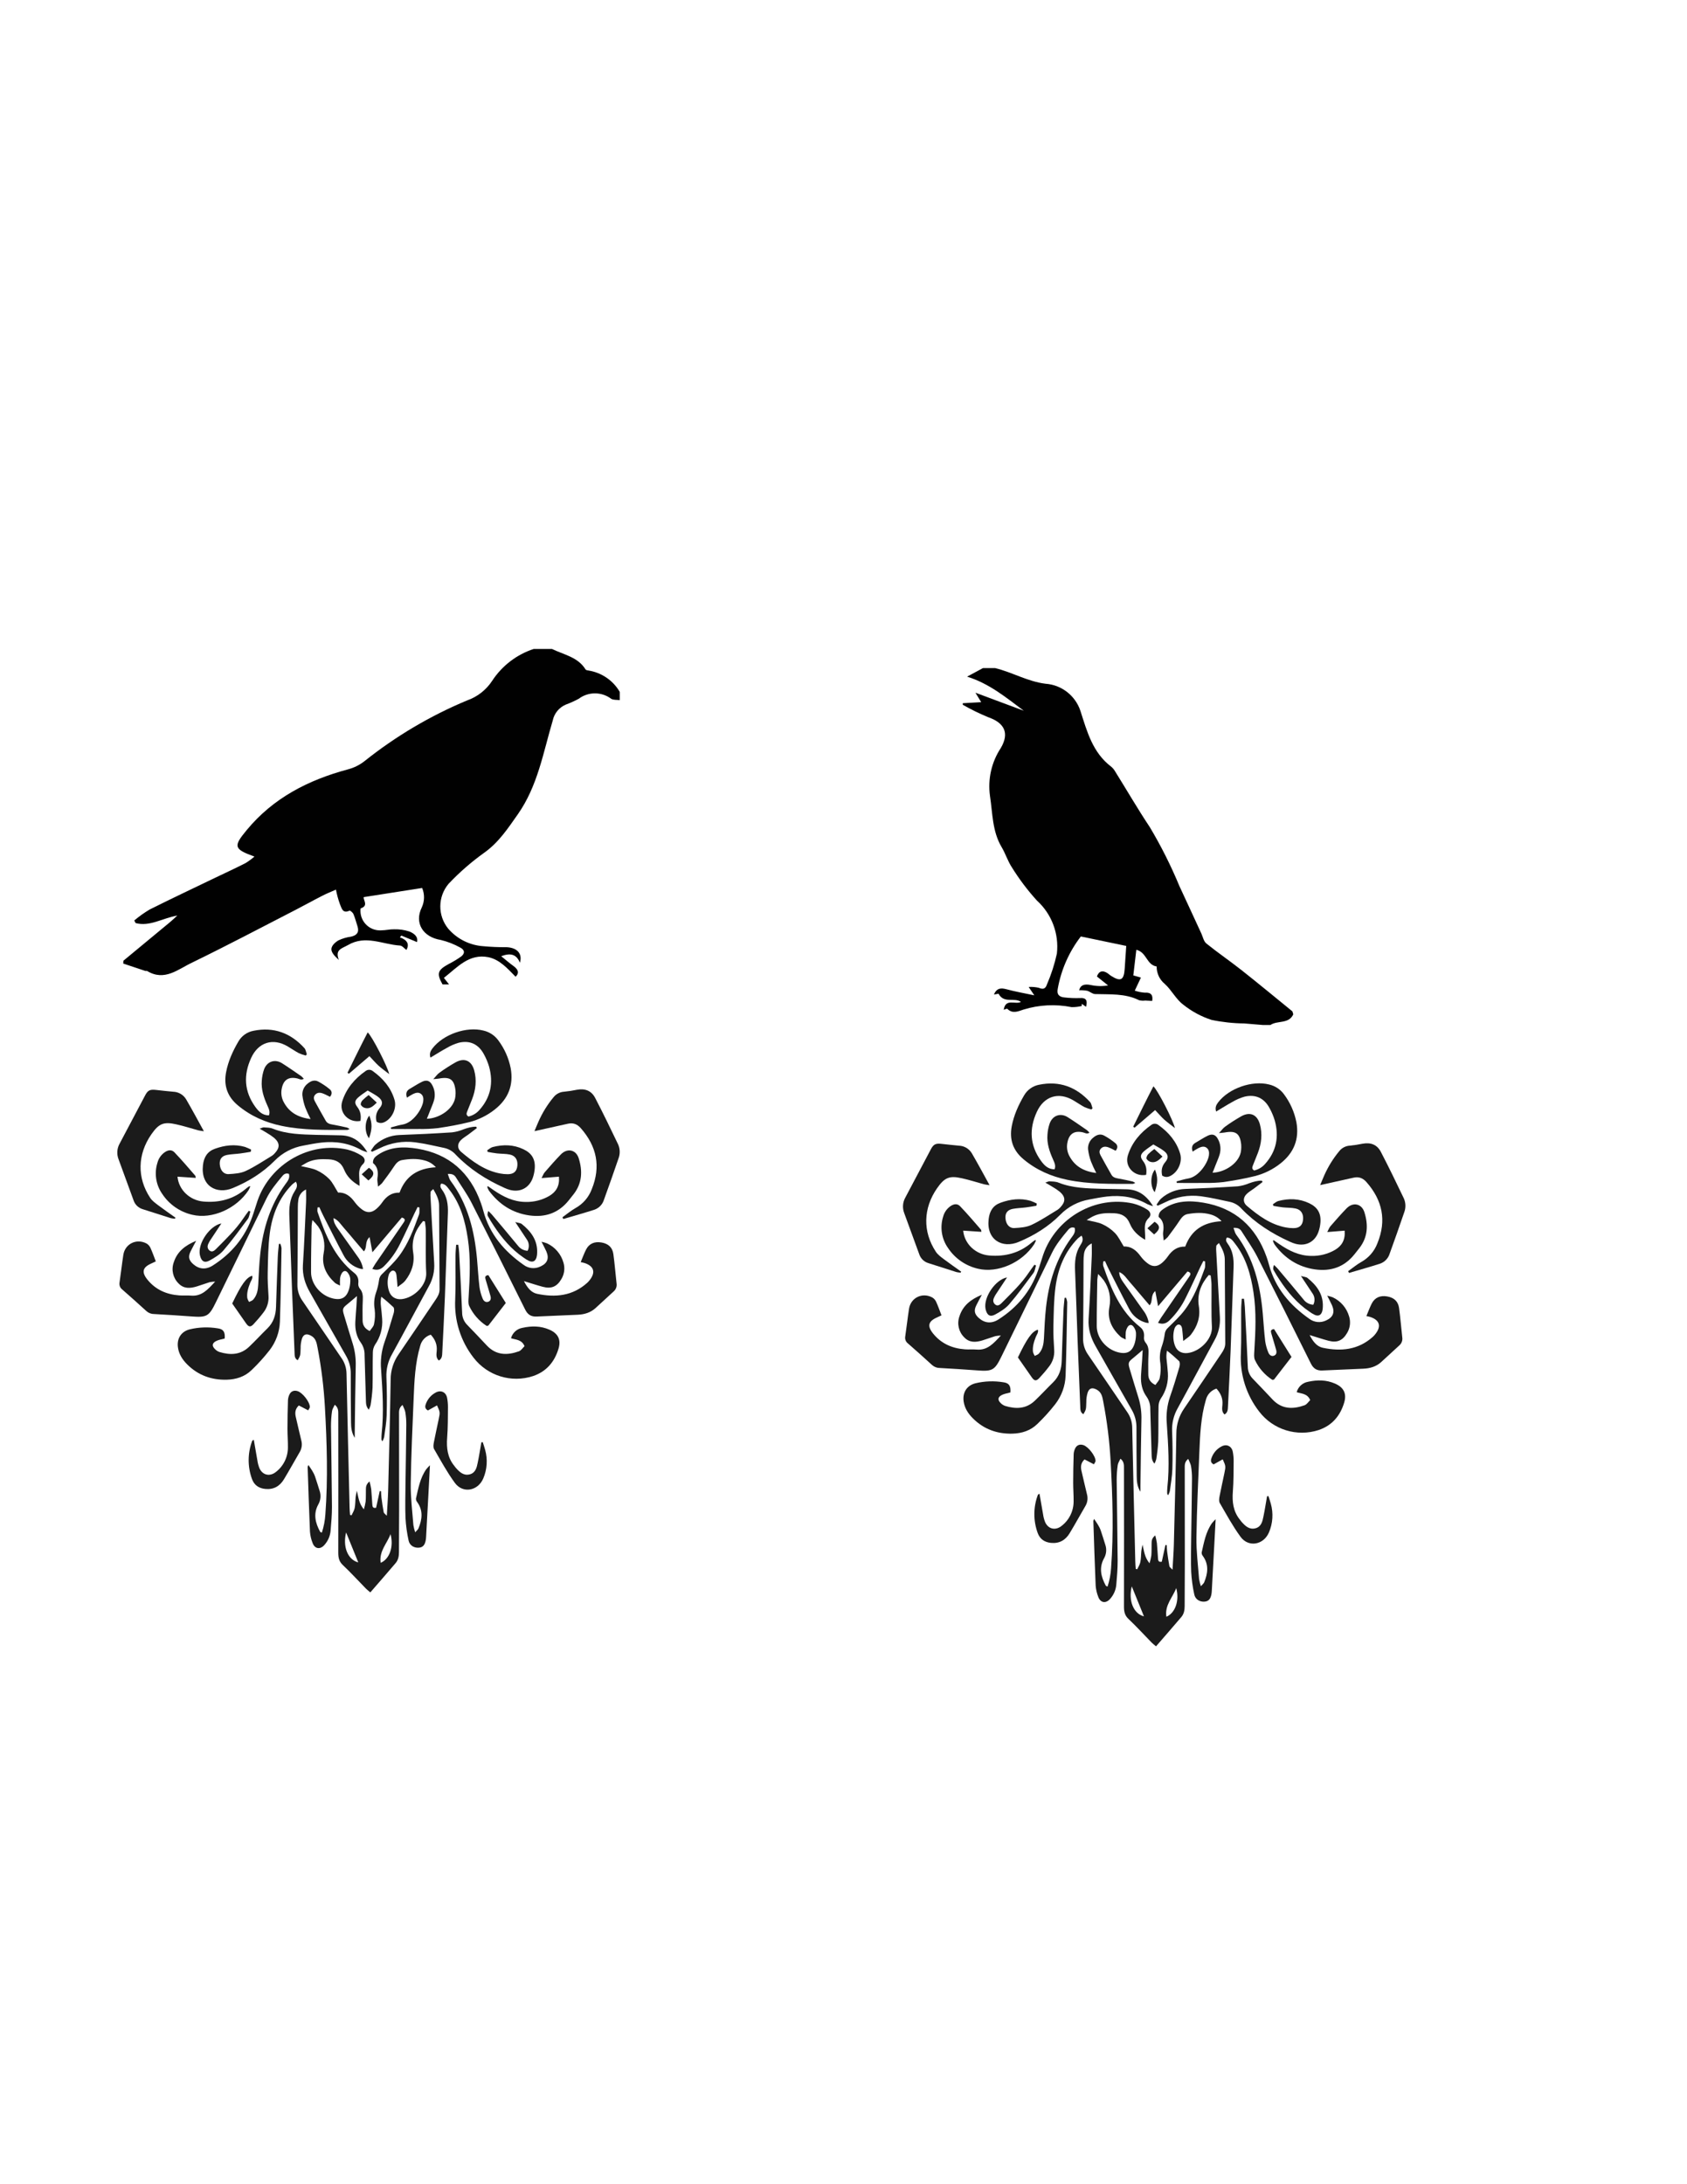 <?xml version="1.0" encoding="utf-8"?>
<!-- Generator: Adobe Illustrator 25.2.3, SVG Export Plug-In . SVG Version: 6.00 Build 0)  -->
<svg version="1.1" id="Layer_1" xmlns="http://www.w3.org/2000/svg" xmlns:xlink="http://www.w3.org/1999/xlink" x="0px" y="0px"
	 width="612px" height="792px" viewBox="0 0 612 792" style="enable-background:new 0 0 612 792;" xml:space="preserve">
<style type="text/css">
	.st0{fill:#010101;}
	.st1{fill:#1B1B1B;}
</style>
<g id="YhqljX.tif">
	<path class="st0" d="M44.77,348.36l17.09-14.14c0.68-0.57,1.3-1.18,2.47-2.24c-5.49,0.97-9.99,4.1-15.13,2.73l-0.49-0.94
		c1.75-1.48,3.62-2.81,5.59-3.98c7.94-3.98,15.98-7.75,23.99-11.62c3.61-1.72,7.23-3.39,10.79-5.21c1.13-0.7,2.21-1.49,3.23-2.36
		c-7.54-2.73-7.73-3.68-2.83-9.59c9.64-11.67,22.32-18.15,36.65-22.01c2.19-0.56,4.24-1.56,6.03-2.95
		c11.35-9.06,23.9-16.5,37.31-22.08c3.71-1.3,6.89-3.79,9.05-7.07c3.57-5.47,8.9-9.56,15.11-11.59h6.6
		c4.29,2.1,9.43,2.92,12.18,7.42c0.16,0.26,0.68,0.35,1.06,0.4c4.76,0.75,8.93,3.59,11.36,7.75v2.99c-1.04-0.14-2.36,0-3.11-0.49
		c-3.49-2.62-8.29-2.62-11.78,0c-1.52,0.82-3.09,1.53-4.71,2.12c-2.41,1.04-4.17,3.18-4.71,5.75c-3.46,11.62-5.44,23.73-12.68,34.03
		c-3.58,5.09-6.88,10.13-12.09,13.86c-4.7,3.35-9.06,7.15-13.03,11.34c-3.94,4.69-3.99,11.52-0.12,16.26
		c3.23,3.75,7.83,6.04,12.77,6.36c2.77,0.26,5.56,0.38,8.34,0.35c3.91,0.16,5.89,2.36,4.9,5.63c-1.32-3.18-3.49-3.58-6.79-2.36
		c1.7,1.37,2.99,2.52,4.41,3.53c2.12,1.48,1.98,2.88,0.8,3.91c-2.99-3.06-5.77-6.2-9.83-7.07c-7.07-1.41-11.26,3.65-16.17,7.49
		l1.86,2.36h-2.36c-2.22-3.98-1.84-5.18,2.36-7.45c1.51-0.77,2.96-1.64,4.34-2.62c1.44-1.08,1.48-2.36-0.26-3.28
		c-2.22-1.23-4.6-2.16-7.07-2.76c-6.39-1.01-9.69-6.1-6.9-11.78c1.04-2.23,1.09-4.8,0.14-7.07l-21.21,3.32
		c-0.16,1.06,1.79,3.13-1.01,4.05c-0.16,0-0.19,0.73-0.16,1.11c0.1,3.9,3.34,6.99,7.24,6.89c0.09,0,0.18-0.01,0.28-0.01
		c1.6,0,3.18-0.42,4.71-0.38c1.87-0.05,3.74,0.22,5.51,0.8c1.51,0.61,3.28,1.74,2.78,3.84l-5.68-2.36l-0.54,0.64
		c2.78,0.97,3.51,2.59,2.36,4.57c-0.78-0.57-1.51-1.56-2.36-1.6c-6.27-0.38-12.42-3.94-18.85-0.16c-2.36,1.32-4.71,1.63-3.3,5.37
		c-1.37-1.25-2.71-2.57-2.69-3.89s1.41-2.52,2.57-3.2c1.45-0.68,2.99-1.13,4.57-1.34c2.03-0.47,2.99-1.51,2.36-3.65
		c-0.49-1.51-0.9-3.09-1.51-4.55c-0.24-0.54-1.18-1.34-1.41-1.23c-2.62,1.23-2.88-1.08-3.49-2.36c-0.62-1.71-1.1-3.47-1.44-5.26
		c-1.79,0.8-3.53,1.46-5.21,2.36c-3.11,1.58-6.17,3.3-9.29,4.9c-12.51,6.43-24.96,13.01-37.71,19.21c-5.04,2.36-9.97,6.9-16.31,3.02
		c-0.16,0-0.4,0-0.59,0l-8.06-2.69L44.77,348.36z"/>
</g>
<g id="xe0DVo.tif">
	<path class="st0" d="M468.85,366.73c-6.16-5.01-12.26-10.06-18.49-14.98c-4.18-3.29-8.59-6.3-12.73-9.64
		c-0.93-0.76-1.22-2.23-1.78-3.54c-2.67-5.74-5.3-11.53-7.99-17.27c-3.06-7.37-6.64-14.51-10.73-21.36
		c-4.45-6.68-8.41-13.53-12.64-20.3c-0.37-0.64-0.85-1.2-1.42-1.67c-6.68-5.07-8.72-12.71-11.13-20.23
		c-1.85-5.52-6.83-9.4-12.64-9.81c-6.5-0.8-12.06-4.16-18.27-5.67h-4.45l-5.74,3.09c8.1,2.54,14.09,7.54,20.56,12.37l-17.54-6.54
		l2.09,3.43l-6.68,0.38v0.56c2.92,1.67,5.95,3.16,9.06,4.45c6.08,2.07,7.94,5.81,4.72,11.26c-3.36,5.1-4.75,11.24-3.92,17.29
		c0.98,6.34,0.8,12.86,4.25,18.65c1.4,2.36,2.23,5.1,3.72,7.34c2.65,4.26,5.68,8.28,9.06,12c5.37,4.87,8.06,12.03,7.25,19.23
		c-0.84,3.85-2.06,7.62-3.63,11.24c-0.53,1.6-1.42,1.82-2.96,1.16c-1.2-0.27-2.43-0.37-3.65-0.29l2.05,3.03
		c-3.83-0.8-7.05-1.38-10.21-2.23c-1.91-0.49-3.4-0.45-4.45,1.94l1.69-0.29c1.94,3.67,5.72,1.25,8.12,2.96
		c-2.05,1.09-5.56-1.45-6.25,2.85c0.56-0.16,1.16-0.47,1.31-0.33c1.89,1.87,3.87,0.93,5.85,0.27c5.65-1.74,11.65-2.05,17.45-0.89
		c1.25,0.03,2.5-0.12,3.72-0.42V364l1.54,1.07c0.62-2.36,0-3.34-2.23-3.16c-1.84,0.06-3.69-0.01-5.52-0.22
		c-2-0.16-2.98-1.11-2.49-3.29c1.24-6.85,4.1-13.31,8.35-18.83l16.47,3.43l-0.56,8.28c-0.29,4.21-1.47,4.78-5.05,2.51
		c-0.38-0.24-0.71-0.6-1.09-0.85c-1.89-1.27-3.23-0.82-3.94,1.13l4.05,3.25c-2.1,0.36-4.26,0.3-6.34-0.16
		c-2.23-0.45-3.69,0-4.16,1.91c0.97-0.04,1.94,0.02,2.89,0.18c1,0.27,1.91,1.16,2.87,1.2c5.41,0.18,10.88-0.31,15.98,2.23
		c0.73,0.19,1.48,0.23,2.23,0.13l2.54,0.13c0.31-1.94-0.22-3.16-2.74-3c-1.22-0.09-2.43-0.33-3.58-0.73l2.23-4.74l-2.76-0.78
		l1.09-9.28c3.78,0.85,3.69,5.5,7.37,6.03c-0.02,2.45,1.06,4.79,2.96,6.34c2.47,2.23,4.01,5.5,6.68,7.5
		c3.06,2.45,6.53,4.33,10.26,5.54c3.92,0.82,7.92,1.25,11.93,1.29l6.68,0.56h2.76c2.56-1.74,6.68-0.27,8.3-3.87L468.85,366.73z"/>
</g>
<g id="Calque_2_00000132059983599406138900000011123412982096461233_">
	<g id="Calque_1-2_00000096763981315809710820000009977534947429774491_">
		<path class="st1" d="M130.41,430c-2.72-1.55-4.56-3.41-5.56-5.85c-1.08-2.66-2.93-3.64-5.65-3.78c-2.56-0.12-5.05-0.09-7.42,0.98
			c-0.77,0.35-1.48,0.83-2.61,1.47c2.23,0.56,4.12,0.77,5.73,1.53c1.71,0.78,3.26,1.87,4.57,3.21c1.27,1.33,2.07,3.12,3.18,4.87
			c2.64-0.13,4.53,1.35,6.09,3.53c0.71,0.95,1.54,1.8,2.48,2.52c1.81,1.43,3.6,1.38,5.35-0.16c0.77-0.68,1.46-1.44,2.05-2.28
			c1.52-2.2,3.44-3.67,6.32-3.58c2.18-5.95,6.57-8.86,13.18-9.2c-1.07-1.21-2.49-2.07-4.06-2.47c-2.71-0.76-5.47-0.61-8.21-0.14
			c-1.43,0.24-2.24,1.29-3.01,2.46c-1.34,2.04-2.81,3.98-4.27,5.94c-0.44,0.44-0.92,0.85-1.43,1.21c-0.11-1.3-0.35-2.21-0.22-3.05
			c0.34-2.16,0.15-4.1-1.61-5.49c-0.08-1.48,0.69-2.22,1.75-2.94c4.45-3.02,9.43-3.08,14.37-2.26c11.54,1.91,19.12,8.71,23.01,19.66
			c0.34,0.96,0.65,1.94,0.91,2.93c2.27,8.42,7.57,14.58,14.54,19.49c1.8,1.39,4.23,1.62,6.26,0.59c2.45-1.14,3.13-2.94,2.05-5.42
			c-0.48-1.08-1.05-2.11-1.75-3.5c0.67,0.14,1.34,0.33,1.98,0.57c2.92,1.35,5.1,3.9,5.98,7c0.6,1.99,0.33,4.15-0.74,5.93
			c-1.61,2.77-3.63,3.66-6.77,2.83c-2.12-0.56-4.21-1.27-6.83-2.06c1.23,2.39,2.61,4.15,4.78,4.61c6.59,1.39,12.86,0.78,18.16-3.98
			c0.35-0.32,0.67-0.68,0.96-1.06c2.16-2.78,1.49-5-1.88-6.12c-0.36-0.12-0.75-0.18-1.43-0.34c0.68-1.6,1.22-3.14,1.96-4.58
			c1.11-2.14,3.07-2.97,5.57-2.54s4,1.78,4.33,4.26c0.48,3.52,0.75,7.05,1.15,10.58c0.18,1.11-0.24,2.23-1.1,2.95
			c-2.23,2-4.38,4.09-6.61,6.07c-1.78,1.59-3.99,2.23-6.32,2.34c-4.96,0.25-9.93,0.4-14.89,0.65c-2.06,0.11-3.32-0.65-4.26-2.57
			c-6.4-12.92-12.87-25.81-19.42-38.66c-1.64-3.21-3.79-6.17-5.7-9.25c-0.6-0.96-1.46-1.32-2.93-1.22c0.38,0.96,0.53,1.84,1,2.47
			c6.33,8.46,8.7,18.25,9.62,28.52c0.3,3.38,0.48,6.77,0.89,10.13c0.21,1.4,0.59,2.77,1.14,4.07c0.32,0.84,1.09,1.52,2.05,1.15
			c0.96-0.37,1.03-1.27,0.75-2.2c-0.59-1.96-1.12-3.94-1.73-5.89c-0.25-0.82-0.24-1.43,1-1.56l6.33,10.1l-6.36,8.22
			c-0.36,0.03-0.56,0.12-0.66,0.05c-2.71-1.76-4.87-4.24-6.25-7.17c-0.43-0.92-0.28-2.16-0.22-3.25c0.43-7.09,0.78-14.18-0.3-21.25
			c-0.96-6.37-2.65-12.5-6.69-17.68c-0.76-0.96-1.43-2.11-2.94-2.21c-0.61,0.79-0.23,1.53,0.22,2.14c1.91,2.55,2.29,5.49,2.19,8.53
			c-0.34,10.09-0.7,20.17-1.08,30.26c-0.27,6.78-0.62,13.55-0.96,20.32c-0.05,1.08-0.05,2.22-1.25,2.91
			c-1.14-1.05-0.85-2.36-0.76-3.55c0.19-2.28-0.61-4.15-2.17-5.83c-1.89,0.59-3.34,2.12-3.82,4.04c-1.86,6.28-2.13,12.74-2.39,19.2
			c-0.41,10.24-0.91,20.49-1.05,30.73c-0.07,5.03,0.58,10.06,0.96,15.09c0.15,0.88,0.37,1.75,0.65,2.6
			c0.55-0.63,0.99-0.96,1.18-1.38c1.36-3.27,1.79-6.51-0.48-9.62c-0.29-0.35-0.44-0.8-0.41-1.25c0.85-3.68,1.49-7.44,3.74-10.63
			c0.42-0.5,0.86-0.98,1.33-1.43c-0.19,3.6-0.35,6.8-0.53,9.99c-0.27,5.04-0.54,10.08-0.82,15.12c-0.03,0.55-0.04,1.1-0.11,1.65
			c-0.28,2.1-1.05,3.02-2.59,3.13c-1.73,0.13-3.35-0.82-3.71-2.64c-0.59-2.69-0.96-5.42-1.11-8.17c-0.17-4.17-0.03-8.36,0-12.53
			c0.09-7.1,0.23-14.19,0.29-21.29c0.01-1.5-0.11-2.99-0.35-4.47c-0.14-0.87-0.63-1.69-1.01-2.66c-1.43,1.1-1.27,2.39-1.27,3.64
			c0,11.51,0.01,23.03,0.03,34.54c0,5.05-0.07,10.09-0.06,15.14c0,1.48-0.24,2.87-1.19,4c-3,3.54-6.06,7.02-9.2,10.65
			c-0.66-0.56-1.15-0.92-1.57-1.35c-2.81-2.87-5.53-5.85-8.44-8.6c-1.37-1.3-1.62-2.72-1.62-4.45c0.03-16.72,0.03-33.44,0-50.18
			c0-1.19,0.06-2.39-1.27-3.46c-0.38,0.84-0.89,1.55-0.99,2.31c-0.26,1.79-0.38,3.6-0.38,5.41c0.09,9.78,0.29,19.55,0.35,29.33
			c0,2.83-0.23,5.67-0.48,8.5c-0.14,1.99-0.96,3.87-2.3,5.34c-1.53,1.69-3.44,1.4-4.24-0.75c-0.53-1.32-0.85-2.71-0.96-4.13
			c-0.34-7.8-0.57-15.6-0.84-23.42c0.06-0.26,0.16-0.5,0.28-0.74c0.96,1.43,1.88,2.68,2.39,4.14c0.6,1.71,1.1,3.46,1.66,5.18
			c0.58,1.66,0.4,3.49-0.48,5.01c-1.87,3.41-1.06,6.69,0.68,9.88c0.06,0.11,0.26,0.14,0.62,0.32c0.71-2.16,1.14-4.4,1.28-6.66
			c0.96-12.9,0.56-25.84-0.16-38.77c-0.4-7.24-1.29-14.45-2.66-21.57c-0.33-1.72-0.57-3.43-2.35-4.4c-1.52-0.83-2.64-0.69-3.27,0.9
			c-0.39,1.19-0.57,2.43-0.54,3.68c-0.09,2.53-0.03,2.54-1.04,4.3c-1.19-0.62-1.12-1.75-1.16-2.81c-0.32-7.96-0.65-15.91-0.96-23.89
			c-0.32-8.43-0.56-16.86-0.92-25.29c-0.14-3.29,0.08-6.42,1.94-9.31c0.56-0.88,1.27-2.01,0.42-3.44c-0.46,0.3-0.9,0.63-1.32,0.99
			c-4.86,4.93-7.27,11.06-8.15,17.75c-0.61,4.67-0.63,9.42-0.75,14.15c-0.07,2.83,0.11,5.68,0.29,8.51
			c0.16,2.23-0.53,4.43-1.94,6.16c-1.1,1.44-2.28,2.82-3.52,4.14c-1.09,1.12-1.74,1-2.66-0.3c-1.68-2.39-3.35-4.78-5.04-7.23
			c3.25-6.82,5.16-9.51,7.25-10.06c0.26,1.03-0.43,1.79-0.75,2.6c-0.69,1.78-1.28,3.58-1.03,5.51c0.14,0.49,0.36,0.96,0.64,1.39
			c0.5-0.27,1.13-0.43,1.49-0.83c1.38-1.55,1.73-3.46,1.84-5.49c0.19-3.78,0.33-7.56,0.76-11.32c1.03-9.08,3.64-17.57,9.08-25.05
			c0.77-1.07,1.73-2.11,1.31-3.74c-0.96-0.38-1.75-0.04-2.39,0.76c-2.17,2.6-4.34,5.19-5.84,8.29
			c-6.05,12.49-12.18,24.94-18.25,37.42c-2.52,5.19-3.32,5.64-8.96,5.21c-4.48-0.34-8.97-0.62-13.46-0.87
			c-1.03,0.01-2.02-0.36-2.79-1.04c-2.91-2.66-5.85-5.29-8.82-7.88c-0.76-0.58-1.13-1.55-0.96-2.49c0.5-3.37,0.86-6.71,1.38-10.06
			c0.62-4.01,4.81-6.04,8.43-4.1c0.6,0.36,1.08,0.89,1.38,1.52c0.72,1.57,1.29,3.2,1.97,4.96c-0.55,0.26-1.1,0.53-1.65,0.77
			c-3.17,1.4-3.59,3.13-1.38,5.86c2.97,3.66,6.92,5.36,11.52,5.7c1.43,0.11,2.87-0.04,4.25,0.08c3.91,0.34,6.11-2.18,8.8-5.09
			c-0.67,0.02-1.34,0.1-2,0.22c-1.58,0.48-3.13,1.08-4.72,1.56c-2.39,0.72-4.69,0.88-6.59-1.13c-2.02-2-2.68-4.98-1.71-7.65
			c1.26-3.89,4.13-6.13,8.12-7.78c-0.79,1.49-1.43,2.63-2.01,3.82c-0.96,1.91-0.67,3.21,0.92,4.62c2.16,1.91,4.64,2.11,7.17,0.48
			c6.73-4.3,11.6-10.13,14.29-17.68c0.69-1.91,1.24-3.9,1.91-5.83c4.68-13.38,18.97-21.53,32.59-18.49c1.75,0.44,3.42,1.15,4.96,2.1
			c1.43,0.83,1.75,2.15,0.68,3.17c-1.71,1.63-1.39,3.51-1.32,5.44C130.43,428.19,130.41,428.89,130.41,430z M157.17,431.17
			c-0.42,0.43-0.9,0.7-0.96,1.03c-0.08,0.78-0.08,1.57,0,2.36c0.43,7.79,0.83,15.59,1.3,23.38c0.19,2.93-0.47,5.85-1.91,8.4
			c-4.49,8.24-8.87,16.52-13.4,24.74c-1.45,2.54-2.15,5.43-2.02,8.35c0.19,4.56,0.22,9.15,0.09,13.72
			c-0.08,2.66-0.56,5.31-0.91,7.96c-0.15,0.53-0.36,1.05-0.63,1.53c-0.21-0.37-0.34-0.51-0.34-0.64c-0.02-0.71,0-1.42,0.06-2.13
			c0.84-7.72,0.33-15.44-0.19-23.15c-0.3-3.3,0.09-6.62,1.14-9.76c1.26-3.56,2.35-7.17,3.42-10.81c0.2-0.67,0.27-1.77-0.11-2.17
			c-1.4-1.33-2.86-2.6-4.39-3.78c-0.24,1.16-0.28,2.35-0.11,3.53c0.14,1.49,0.35,2.98,0.43,4.47c0.25,3.33-0.66,6.65-2.58,9.39
			c-0.53,0.86-0.81,1.86-0.8,2.87c-0.1,4.26,0,8.52-0.11,12.77c-0.13,2.12-0.37,4.24-0.72,6.33c-0.15,0.55-0.37,1.09-0.64,1.6
			c-1.06-1.16-1.01-2.34-1.05-3.49c-0.16-5.44-0.33-10.88-0.48-16.31c0.05-1.58-0.41-3.14-1.31-4.44c-1.65-2.25-2.18-4.87-2.05-7.62
			c0.09-1.91,0.27-3.78,0.4-5.66c0.07-1.06,0.11-2.13,0.2-3.68c-1.4,1.18-2.39,2.05-3.4,2.87c-1.81,1.43-1.97,1.8-1.3,4.01
			c1.05,3.47,2.08,6.95,3.17,10.4c0.81,2.63,1.17,5.38,1.08,8.13c-0.17,7.88-0.24,15.77-0.35,23.65c0,0.78,0,1.55,0,2.33
			c-1.19-1.81-1.34-3.77-1.36-5.73c-0.06-5.83-0.11-11.67-0.09-17.5c0.03-2.29-0.57-4.54-1.73-6.52
			c-4.41-7.65-8.7-15.36-13.09-23.01c-1.77-3.09-2.76-6.28-2.54-9.9c0.48-7.55,0.78-15.12,1.14-22.68c0.07-1.43,0-2.92,0-4.69
			c-1.5,0.66-2.55,2.05-2.79,3.67c-0.14,0.93-0.2,1.88-0.19,2.82c-0.05,9.3-0.05,18.61-0.16,27.91c-0.05,2.13,0.59,4.22,1.83,5.95
			c4.75,6.88,9.39,13.82,14.12,20.71c1.2,1.67,1.85,3.68,1.87,5.73c0.32,16.16,0.73,32.32,1.11,48.48c0,0.92,0.11,1.84,0.18,2.75
			l0.53,0.12c0.4-0.88,0.96-1.72,1.14-2.64c0.26-1.3,0.21-2.66,0.35-3.99c0.08-0.76,0.28-1.52,0.43-2.28
			c0.6,2.28,0.68,4.53,2.55,6.75c0.29-0.94,0.5-1.9,0.65-2.87c0.11-1.43,0.06-2.83,0.09-4.25c0-1,0.06-2.01,1.33-3
			c0.25,0.93,0.45,1.88,0.6,2.83c0.18,1.88,0.25,3.78,0.41,5.66c0.05,0.64,0.2,1.3,1.36,1.05l1.32-6.05l0.48,0.05
			c0.04,0.76,0.04,1.53,0.14,2.28c0.23,1.79,0.48,3.58,0.82,5.36c0.06,0.33,0.51,0.59,1.13,1.26c0.18-3.35,0.4-6.13,0.48-8.95
			c0.34-13.48,0.69-26.96,0.91-40.43c-0.01-3.24,0.98-6.41,2.83-9.08c4.56-6.62,9.02-13.31,13.53-19.96
			c0.76-1.12,1.39-2.23,1.38-3.67c-0.08-10.17-0.1-20.34-0.17-30.51C159.26,434.95,158.32,433.14,157.17,431.17z M115.86,437.75
			l-0.66,0.08c0,0.55-0.15,1.15,0,1.64c2.87,8.32,6.12,16.43,13.35,22.14c1.22,0.96,1.62,2.22,1.43,3.78
			c-0.06,0.67,0.14,1.33,0.55,1.86c1.09,1.26,1.15,2.66,1.08,4.2c-0.12,2.43-0.1,4.87-0.07,7.32c0,1.69,0.75,3.01,2.59,3.87
			c0.54-0.84,1.4-1.61,1.55-2.49c0.38-1.76,0.46-3.58,0.24-5.37c-0.35-2.02-0.19-4.09,0.48-6.02c0.53-1.48,0.9-3.01,1.1-4.56
			c0.09-0.92,0.54-1.77,1.25-2.36c2.06-2.04,4.23-4.04,5.97-6.34c3.41-4.51,5.35-9.8,7.27-15.05c0.29-0.78,0.12-1.73,0.17-2.6
			l-0.65-0.18c-0.36,0.72-0.74,1.43-1.08,2.16c-1.75,3.7-3.42,7.45-5.26,11.11c-1.48,3.06-3.47,5.84-5.89,8.23
			c-1.17,1.14-2.46,1.62-4.21,0.93c0.38-0.64,0.7-1.25,1.08-1.82c1.68-2.48,3.39-4.94,5.08-7.41s3.46-5.08,5.22-7.6
			c0.57-0.82,0.6-1.43-0.68-1.79l-10.67,12.6l-1.02-5.5c-1.87,1.62-0.76,3.74-2.07,5.17c-1.21-1.43-2.39-2.78-3.54-4.15
			c-1.22-1.43-2.42-2.91-3.67-4.3c-1.15-1.29-2.04-2.87-3.8-3.61c0,1.49,0.71,2.65,1.5,3.77c2.41,3.41,4.84,6.81,7.26,10.21
			c1.01,1.31,1.68,2.85,1.95,4.48c-0.3,0-0.6-0.02-0.89-0.07c-2.73-0.7-5.01-2.56-6.26-5.08c-2.52-4.72-4.9-9.51-7.33-14.29
			C116.72,439.74,116.31,438.74,115.86,437.75z M154.16,442.92l-0.67-0.17c-2.79,3.22-4.32,6.91-3.61,11.33
			c0.64,3.93-0.55,7.32-2.91,10.35c-0.63,0.81-1.61,1.35-2.75,2.27c-0.16-1.83-0.22-3.14-0.4-4.43c-0.11-0.8-0.54-1.68-1.46-1.52
			c-0.52,0.1-1.13,0.84-1.3,1.4c-0.61,1.97-0.59,4.09,0.08,6.05c0.69,2.06,2.39,3.11,4.62,2.87c4.56-0.52,9.1-5.12,8.86-9.53
			c-0.28-5.1-0.09-10.24-0.15-15.35C154.46,445.09,154.27,443.99,154.16,442.92L154.16,442.92z M123.35,466.15
			c-0.85-0.44-1.46-0.63-1.88-1.02c-3.12-2.9-4.89-6.34-4.05-10.73c0.68-3.36-0.05-6.86-2.01-9.68c-0.64-0.82-1.34-1.6-2.08-2.33
			c-0.15,1.09-0.28,1.61-0.29,2.13c-0.09,5.59-0.22,11.19-0.2,16.78c0,4.3,3.4,8.34,7.65,9.46c3.35,0.88,5.29-0.17,6.21-3.56
			c0.3-1.14,0.43-2.31,0.37-3.49c-0.08-0.78-0.38-1.52-0.85-2.14c-0.65-0.92-1.49-0.92-2.13-0.03c-0.38,0.58-0.62,1.23-0.72,1.91
			C123.3,464.35,123.29,465.25,123.35,466.15L123.35,466.15z M138.1,566.68c3.23-1.34,4.81-5.89,3.57-10.4
			C140.44,559.67,137.45,562.45,138.1,566.68L138.1,566.68z M129.98,566.55l-4.42-10.88c-1.29,5.15,0.58,9.88,4.41,10.87
			L129.98,566.55z"/>
		<path class="st1" d="M119.7,397.71c-0.86-0.42-1.68-0.89-2.55-1.21c-1-0.38-2.04-0.43-2.84,0.48c-0.68,0.76-0.48,1.65-0.05,2.43
			c1.28,2.35,2.59,4.67,3.92,7c0.56,0.99,1.55,1.21,2.6,1.39c1.71,0.29,3.4,0.67,5.09,1.05c0.34,0.14,0.66,0.31,0.96,0.51
			c-0.48,0.21-0.66,0.36-0.85,0.36c-7.96,0-15.93,0.16-23.79-1.47c-5.89-1.22-11.24-3.56-15.89-7.44c-3.82-3.18-5.2-7.17-4.28-12.02
			c0.76-4,2.42-7.65,4.46-11.13c1.16-2.03,3.16-3.46,5.46-3.89c7.37-1.51,13.51,0.8,18.51,6.3c0.48,0.55,0.59,1.48,0.86,2.24
			l-0.4,0.43c-0.85-0.21-1.69-0.5-2.49-0.85c-1.39-0.75-2.69-1.65-4.04-2.45c-5.38-3.19-10.68-1.51-13.28,4.2
			c-2.82,6.17-2.52,12.09,1.49,17.68c1.21,1.68,2.63,3.14,4.98,3.11c0.51-1.39-0.11-2.5-0.61-3.65c-1.26-2.83-2.25-5.73-1.99-8.9
			c0.08-1.41,0.36-2.8,0.83-4.14c1.09-2.87,3.9-3.82,6.47-2.23c2.39,1.5,4.72,3.15,7.06,4.75c0.32,0.28,0.61,0.58,0.88,0.91
			c-0.96,0.61-1.65,0.03-2.33-0.12c-3.15-0.73-5.04,0.48-5.66,3.64c-0.35,1.64-0.12,3.34,0.65,4.83c1.96,3.76,5.16,5.67,9.81,6.25
			c-0.71-1.35-1.35-2.73-1.91-4.14c-0.54-1.46-0.9-2.99-1.08-4.54c-0.09-1.62,0.63-3.17,1.91-4.16c1.17-0.99,2.51-1.49,3.92-0.73
			c1.44,0.78,2.8,1.7,4.07,2.74C120.45,395.64,120.61,396.66,119.7,397.71z"/>
		<path class="st1" d="M154.85,405.67c4.58-0.11,10.04-3.67,10.37-8.28c0.07-0.63,0.07-1.26,0.03-1.88
			c-0.43-4.06-1.95-5.17-5.97-4.42c-0.53,0.1-1.06,0.11-2.1,0.21c0.96-1,1.47-1.8,2.21-2.31c1.91-1.39,3.9-2.66,5.95-3.82
			c3.19-1.73,5.73-0.54,6.69,2.96c0.96,3.5,0.56,7.03-0.76,10.43c-0.57,1.47-1.18,2.92-1.75,4.39c-0.26,0.67-0.54,1.36,0.43,1.91
			c1.56-0.35,2.96-1.2,4-2.41c4.07-4.56,5.08-9.83,3.49-15.64c-0.47-1.59-1.11-3.12-1.91-4.56c-1.94-3.63-5.09-5.1-9.08-4.15
			c-1.51,0.43-2.95,1.05-4.3,1.85c-1.99,1.08-3.9,2.3-6,3.55c-0.48-1.51,0.07-2.45,0.74-3.35c3.9-5.09,12.33-8.04,18.49-6.46
			c2.17,0.5,4.09,1.76,5.4,3.56c2.23,2.98,3.76,6.42,4.48,10.06c1.13,6.16-0.89,11.17-5.79,15.02c-2.73,2.16-5.89,3.72-9.27,4.57
			c-3.73,0.93-7.55,1.6-11.35,2.16c-2.27,0.26-4.56,0.36-6.84,0.32c-3.38,0.05-6.76,0-10.14,0l-0.07-0.56
			c1.41-0.36,2.8-0.82,4.23-1.05c3.87-0.64,7.11-5.65,7.5-8.37c0.15-1.05,0.05-2.12-0.87-2.79s-1.97-0.33-2.91,0.13
			c-0.7,0.35-1.34,0.8-2.13,1.28c-0.45-1.43-0.27-2.47,1.04-3.21c1.51-0.85,2.94-1.84,4.5-2.58c1.68-0.79,2.87-0.31,3.69,1.33
			c0.91,1.69,1.11,3.67,0.57,5.51c-0.37,1.28-0.96,2.5-1.43,3.74C155.65,403.75,155.26,404.65,154.85,405.67z"/>
		<path class="st1" d="M204.04,441.38c1.58-1.13,3.08-2.39,4.78-3.35c2.7-1.51,4.78-3.93,5.86-6.83c3.35-8.23,1.81-15.54-3.99-22.13
			c-1.29-1.46-2.77-2.02-4.63-1.61c-3.99,0.87-7.97,1.77-12.17,2.7c0.48-1.11,0.93-2.31,1.47-3.49c1.4-3.17,3.23-6.14,5.45-8.81
			c0.93-1.18,2.32-1.91,3.82-2c1.56-0.15,3.12-0.39,4.66-0.71c2.91-0.53,5.23,0.3,6.61,2.94c2.91,5.58,5.65,11.25,8.37,16.93
			c0.7,1.62,0.73,3.45,0.09,5.09c-1.71,4.99-3.46,9.97-5.26,14.93c-0.52,1.7-1.82,3.04-3.5,3.62c-3.72,1.19-7.49,2.24-11.24,3.35
			L204.04,441.38z"/>
		<path class="st1" d="M63.47,441.9c-0.5-0.02-1.01-0.08-1.5-0.19c-3.38-1.06-6.74-2.17-10.13-3.23c-1.62-0.46-2.9-1.7-3.41-3.3
			c-1.79-4.96-3.61-9.9-5.43-14.85c-0.72-1.86-0.57-3.95,0.42-5.69c3.11-5.83,6.16-11.69,9.27-17.52c0.96-1.82,1.79-2.14,3.86-1.91
			s4.21,0.48,6.33,0.66c1.93,0.07,3.7,1.13,4.67,2.8c2.14,3.68,4.16,7.42,6.41,11.52c-0.96-0.15-1.51-0.19-2.05-0.33
			c-2.66-0.74-5.29-1.58-7.97-2.17c-4.57-1.04-6.32-0.27-9.02,3.6c-5.06,7.28-5.26,15.77-0.44,23.05c0.71,1.08,1.87,1.91,2.92,2.7
			c2.05,1.55,4.17,3.01,6.26,4.5L63.47,441.9z"/>
		<path class="st1" d="M166.26,451.37c0.11,0.96,0.26,1.94,0.31,2.91c0.38,7.24,0.77,14.48,1.08,21.72
			c0.01,1.66,0.68,3.26,1.86,4.43c2.44,2.47,4.78,5.02,7.17,7.53c3.35,3.51,7.37,3.53,11.57,2.03c0.83-0.3,1.43-1.29,2.04-1.87
			c-1.02-2.42-3.14-2.29-4.91-2.87c0.54-1.97,2.17-3.44,4.18-3.78c3.35-0.73,6.56-0.71,9.72,0.66c3.16,1.37,4.3,3.6,3.35,6.85
			c-1.43,4.82-4.38,8.34-9.25,9.99c-7.88,2.58-16.52-0.09-21.58-6.66c-4.7-6.03-7.07-13.55-6.66-21.18
			c0.22-5.26,0.06-10.56,0.11-15.84c0-1.3,0.15-2.61,0.23-3.92L166.26,451.37z"/>
		<path class="st1" d="M81.52,485.35c-1.13,0.32-2.18,0.45-3.07,0.9c-1.54,0.77-1.65,1.81-0.43,2.98c0.44,0.45,0.98,0.79,1.57,1
			c3.91,1.2,7.65,1.12,10.81-1.91c2.28-2.17,4.42-4.5,6.66-6.69c2.16-2.13,2.98-4.75,3.07-7.69c0.2-6.07,0.4-12.13,0.64-18.2
			c0.06-1.56,0.26-3.12,0.4-4.67l0.52-0.08c0.22,0.5,0.37,1.03,0.44,1.58c-0.16,8.91-0.29,17.82-0.59,26.72
			c-0.14,3.74-1.46,7.35-3.75,10.31c-1.99,2.54-4.16,4.94-6.49,7.17c-2.47,2.42-5.62,3.43-9.05,3.52
			c-5.55,0.14-10.4-1.61-14.34-5.55c-1.7-1.69-3-3.67-3.35-6.11c-0.48-3.24,1.14-5.82,4.3-6.61c3.31-0.79,6.74-0.91,10.1-0.36
			C81.05,481.93,81.71,482.98,81.52,485.35z"/>
		<path class="st1" d="M90.96,417.65c-1.29,0.21-2.58,0.45-3.88,0.61c-1.56,0.2-3.15,0.23-4.69,0.52c-2,0.38-2.84,1.61-2.65,3.54
			c0.2,2.03,1.39,3.52,3.2,3.42c2.09-0.12,4.35-0.27,6.21-1.14c3.35-1.56,6.4-3.65,9.56-5.54c0.39-0.27,0.74-0.59,1.04-0.96
			c1.83-1.98,1.78-3.67-0.27-5.48c-0.86-0.69-1.77-1.31-2.73-1.85c-0.72-0.48-1.46-0.86-2.56-1.5c0.77-0.25,1.17-0.51,1.54-0.48
			c1.09,0.08,2.26,0.06,3.25,0.48c5.1,2.03,10.46,2.08,15.81,2.24c2.99,0.09,5.99,0.07,8.98,0.17c4.11,0.14,7.09,2.17,9.51,6.13
			c-0.7-0.19-1.39-0.43-2.06-0.73c-4.56-2.59-9.47-3.35-14.6-2.78c-2.19,0.25-4.35,0.68-6.52,1.09c-3.98,0.69-7.65,2.61-10.48,5.5
			c-4.3,4.34-9.43,7.52-15.12,9.89c-5.91,2.47-11.77-0.74-10.87-8.32c0.34-2.87,1.59-4.93,4.33-5.91c3.56-1.28,7.17-1.74,10.89-0.68
			c0.77,0.28,1.52,0.61,2.25,0.98L90.96,417.65z"/>
		<path class="st1" d="M134.52,417.27c0.58-0.78,1.04-1.7,1.76-2.3c2.39-2.09,5.43-3.29,8.6-3.41c6.37-0.23,12.74-0.54,19.12-0.96
			c1.4-0.17,2.77-0.53,4.07-1.08c1.54-0.54,3.06-1.02,4.68-0.96l0.25,0.48c-1.02,0.77-2.04,1.56-3.07,2.33
			c-0.96,0.71-2.01,1.29-2.81,2.12c-1.26,1.31-1.23,3,0.16,4.18c4.18,3.53,8.54,6.77,14.09,7.83c0.93,0.18,1.87,0.27,2.81,0.27
			c2.19,0,3.28-1,3.5-3.02c0.22-2.11-0.69-3.68-2.69-4.1c-1.52-0.32-3.13-0.25-4.69-0.42c-1.14-0.12-2.26-0.36-3.39-0.54l-0.16-0.59
			c0.67-0.41,1.3-1.01,2.03-1.19c3.77-0.96,7.49-0.9,11.08,0.8c3.05,1.43,4.39,3.63,4.13,6.99c-0.09,1.18-0.33,2.34-0.73,3.45
			c-1.32,3.64-4.6,5.3-8.32,4.3c-0.68-0.19-1.35-0.44-1.99-0.74c-6.59-2.96-12.59-6.79-17.64-12.04c-1.06-1.19-2.46-2.02-4-2.39
			c-3.54-0.75-7.08-1.59-10.66-2.07c-4.49-0.59-9.06,0.19-13.1,2.23c-0.85,0.42-1.71,0.8-2.56,1.19L134.52,417.27z"/>
		<path class="st1" d="M71,427.11l-6.61-0.44c0.45,4.78,4.44,8.6,9.44,9.02c5.73,0.48,10.93-0.87,15.38-4.66
			c0.35-0.3,0.74-0.57,1.12-0.85c0.05-0.04,0.14,0,0.48-0.05c-0.17,0.49-0.39,0.97-0.64,1.43c-4.43,6.76-13.27,10.64-20.43,8.92
			c-4.43-1.02-8.31-3.69-10.83-7.48c-2.37-3.33-3.02-7.58-1.77-11.47c0.42-1.54,1.37-2.87,2.69-3.77c1.22-0.82,2.48-0.96,3.47,0.1
			c2.6,2.72,5.06,5.59,7.53,8.45C70.96,426.44,70.93,426.74,71,427.11z"/>
		<path class="st1" d="M177.03,430.13c0.68,0.48,1.36,0.96,2.05,1.43c3.49,2.39,7.17,4.22,11.56,4.27c3.01,0.08,5.99-0.66,8.6-2.16
			c2.51-1.47,3.82-3.65,3.53-7l-6.3,0.51c0.45-0.86,0.68-1.57,1.13-2.09c1.91-2.2,3.82-4.39,5.86-6.49
			c2.32-2.39,5.51-1.76,6.49,1.43c1.43,4.56,1.25,9.03-1.86,13c-0.58,0.75-1.18,1.48-1.76,2.22c-3.69,4.62-8.56,6.27-14.29,5.47
			c-6.17-0.87-11.02-4.03-14.69-9.02c-0.25-0.43-0.45-0.88-0.61-1.36L177.03,430.13z"/>
		<path class="st1" d="M111.81,511.4l-3.4-1.77c-1.28,1.19-1.48,2.58-1.11,4.14c0.68,2.84,1.29,5.69,2,8.52
			c0.4,1.46,0.18,3.01-0.61,4.3c-1.91,3.26-3.73,6.59-5.69,9.82c-1.51,2.49-3.73,3.78-6.74,3.49c-2.34-0.22-4.03-1.37-4.84-3.58
			c-1.64-4.48-1.62-9.4,0.07-13.86c0.04-0.11,0.24-0.17,0.58-0.39c0.44,2.56,0.85,5.03,1.3,7.48c0.13,0.94,0.37,1.85,0.71,2.74
			c1.04,2.43,3.42,3.2,5.65,1.72c1.09-0.76,2.03-1.72,2.78-2.83c1.25-1.84,1.93-4.01,1.94-6.24c0.03-2.28-0.16-4.57-0.16-6.85
			c0-3.46,0.07-6.93,0.18-10.39c0.04-0.71,0.22-1.4,0.53-2.04c0.58-1.23,1.68-1.63,2.97-1.23c1.79,0.56,4.43,3.92,4.44,5.76
			C112.39,510.52,112.08,510.86,111.81,511.4z"/>
		<path class="st1" d="M158.54,509.6l-3.31,1.84c-1.27-0.72-1.02-1.67-0.67-2.55c0.66-1.71,1.92-3.12,3.55-3.97
			c1.86-0.99,3.7-0.11,4.09,1.97c0.21,1.08,0.31,2.19,0.31,3.29c-0.04,3.7,0,7.41-0.29,11.09c-0.29,3.76,0.12,7.24,2.58,10.25
			c0.2,0.24,0.37,0.51,0.58,0.75c1.35,1.51,2.82,2.93,5.06,2.33c2.07-0.55,2.52-2.46,2.87-4.25c0.51-2.43,0.88-4.89,1.31-7.34
			l0.5-0.09c0.29,0.92,0.63,1.84,0.87,2.77c0.97,3.45,0.73,7.13-0.68,10.42c-1.96,4.55-7.42,5.52-10.3,1.59
			c-2.83-3.86-5.13-8.12-7.54-12.27c-0.37-0.64-0.22-1.69-0.06-2.51c0.53-2.79,1.18-5.55,1.74-8.32
			C159.69,512.08,159.63,512,158.54,509.6z"/>
		<path class="st1" d="M136.59,406.72c-0.43-1.91-0.11-3.47,1.15-4.94s1.09-2.79-0.54-4.02c-1.12-0.85-2.39-1.49-3.82-2.34
			c-1.12,0.78-2.32,1.55-3.37,2.46c-1.33,1.16-1.5,2.09-0.4,3.5c1.23,1.58,1.43,3.24,1.16,5.07c-4.34,0.8-7.91-3.03-6.62-7.09
			c1.49-4.69,4.52-8.23,8.5-11.02c0.78-0.6,1.88-0.57,2.63,0.07c3.67,2.65,6.52,5.94,7.83,10.36c0.86,2.89-0.65,6.44-3.29,7.93
			C138.79,407.28,137.76,407.46,136.59,406.72z"/>
		<path class="st1" d="M191.4,453.55c0.7-1.36,0.56-3-0.36-4.22c-1.27-1.91-2.52-3.79-4.12-6.21c1.1,0.32,1.91,0.33,2.39,0.73
			c3.32,2.67,5.73,5.87,5.55,10.41c0,0.55-0.07,1.1-0.21,1.63c-0.42,1.43-1.35,1.91-2.7,1.34c-0.71-0.34-1.39-0.75-2.02-1.22
			c-4.45-3.02-7.83-7.04-10.75-11.47c-0.78-1.18-1.55-2.39-2.21-3.61c-0.23-0.43-0.13-1.04,0.19-1.82c0.44,0.45,0.92,0.87,1.33,1.35
			c3.15,3.73,6.3,7.46,9.4,11.23C188.73,452.8,190.01,453.47,191.4,453.55z"/>
		<path class="st1" d="M80.31,443.63c-1.32,1.99-2.75,4.14-4.17,6.29c-0.2,0.34-0.39,0.69-0.55,1.05c-0.48,0.96-0.35,1.91,0.5,2.54
			c0.85,0.63,1.64,0.03,2.28-0.61c3.48-3.53,7.1-6.93,9.88-11.08c0.64-0.96,1.33-1.86,2-2.79l0.57,0.28
			c-0.3,0.9-0.38,1.96-0.92,2.69c-2.87,3.85-5.68,7.74-8.8,11.36c-1.34,1.56-3.26,2.71-5.1,3.72c-1.84,1.01-2.94,0.25-3.43-1.78
			c0-0.08-0.04-0.15-0.06-0.23C71.66,450.8,76.19,444.36,80.31,443.63z"/>
		<path class="st1" d="M126.06,388.99c2.41-4.86,4.78-9.75,7.33-14.64c1.53,1.3,7.26,12.46,7.8,15.13
			c-1.48-1.16-2.73-2.04-3.86-3.06c-1.13-1.02-2.06-2.16-3.31-3.46l-7.46,6.39L126.06,388.99z"/>
		<path class="st1" d="M133.73,397.07l2.96,2.74c-1.3,1.28-2.47,2.39-4.22,1.96c-0.65-0.15-1.2-0.56-1.55-1.13
			c-0.18-0.39,0.17-1.21,0.53-1.62C132.17,398.31,132.93,397.66,133.73,397.07z"/>
		<path class="st1" d="M133.98,404.53c1.09,2.79,1.07,4.85-0.11,8.21C132.2,410.64,132.26,406.55,133.98,404.53z"/>
		<path class="st1" d="M133.83,423.44c2.08,1.37,2.22,2.69-0.19,4.6l-2.42-2.23L133.83,423.44z"/>
	</g>
</g>
<g id="Calque_2_00000182508583389888819740000007801220764749390996_">
	<g id="Calque_1-2_00000140008961276970569630000015170543507373146498_">
		<path class="st1" d="M415.44,449.56c-2.72-1.55-4.56-3.41-5.56-5.85c-1.08-2.66-2.93-3.64-5.65-3.78
			c-2.56-0.12-5.05-0.09-7.42,0.98c-0.77,0.35-1.48,0.83-2.61,1.47c2.23,0.56,4.12,0.77,5.73,1.53c1.71,0.78,3.26,1.87,4.57,3.21
			c1.27,1.33,2.07,3.12,3.18,4.87c2.64-0.13,4.53,1.35,6.09,3.53c0.71,0.95,1.54,1.8,2.48,2.52c1.81,1.43,3.6,1.38,5.35-0.16
			c0.77-0.68,1.46-1.44,2.05-2.28c1.52-2.2,3.44-3.67,6.32-3.58c2.18-5.95,6.57-8.86,13.18-9.2c-1.07-1.21-2.49-2.07-4.06-2.47
			c-2.71-0.76-5.47-0.61-8.21-0.14c-1.43,0.24-2.24,1.29-3.01,2.46c-1.34,2.04-2.81,3.98-4.27,5.94c-0.44,0.44-0.92,0.85-1.43,1.21
			c-0.11-1.3-0.35-2.21-0.22-3.05c0.34-2.16,0.15-4.1-1.61-5.49c-0.08-1.48,0.69-2.22,1.75-2.94c4.45-3.02,9.43-3.08,14.37-2.26
			c11.54,1.91,19.12,8.71,23.01,19.66c0.34,0.96,0.65,1.94,0.91,2.93c2.27,8.42,7.57,14.58,14.54,19.49
			c1.8,1.39,4.23,1.62,6.26,0.59c2.45-1.14,3.13-2.94,2.05-5.42c-0.48-1.08-1.05-2.11-1.75-3.5c0.67,0.14,1.34,0.33,1.98,0.57
			c2.92,1.35,5.1,3.9,5.98,7c0.6,1.99,0.33,4.15-0.74,5.93c-1.61,2.77-3.63,3.66-6.77,2.83c-2.12-0.56-4.21-1.27-6.83-2.06
			c1.23,2.39,2.61,4.15,4.78,4.61c6.59,1.39,12.86,0.78,18.16-3.98c0.35-0.32,0.67-0.68,0.96-1.06c2.16-2.78,1.49-5-1.88-6.12
			c-0.36-0.12-0.75-0.18-1.43-0.34c0.68-1.6,1.22-3.14,1.96-4.58c1.11-2.14,3.07-2.97,5.57-2.54s4,1.78,4.33,4.26
			c0.48,3.52,0.75,7.05,1.15,10.58c0.18,1.11-0.24,2.23-1.1,2.95c-2.23,2-4.38,4.09-6.61,6.07c-1.78,1.59-3.99,2.23-6.32,2.34
			c-4.96,0.25-9.93,0.4-14.89,0.65c-2.06,0.11-3.32-0.65-4.26-2.57c-6.4-12.92-12.87-25.81-19.42-38.66
			c-1.64-3.21-3.79-6.17-5.7-9.25c-0.6-0.96-1.46-1.32-2.93-1.22c0.38,0.96,0.53,1.84,1,2.47c6.33,8.46,8.7,18.25,9.62,28.52
			c0.3,3.38,0.48,6.77,0.89,10.13c0.21,1.4,0.59,2.77,1.14,4.07c0.32,0.84,1.09,1.52,2.05,1.15c0.96-0.37,1.03-1.27,0.75-2.2
			c-0.59-1.96-1.12-3.94-1.73-5.89c-0.25-0.82-0.24-1.43,1-1.56l6.33,10.1l-6.36,8.22c-0.36,0.03-0.56,0.12-0.66,0.05
			c-2.71-1.76-4.87-4.24-6.25-7.17c-0.43-0.92-0.28-2.16-0.22-3.25c0.43-7.09,0.78-14.18-0.3-21.25c-0.96-6.37-2.65-12.5-6.69-17.68
			c-0.76-0.96-1.43-2.11-2.94-2.21c-0.61,0.79-0.23,1.53,0.22,2.14c1.91,2.55,2.29,5.49,2.19,8.53c-0.34,10.09-0.7,20.17-1.08,30.26
			c-0.27,6.78-0.62,13.55-0.96,20.32c-0.05,1.08-0.05,2.22-1.25,2.91c-1.14-1.05-0.85-2.36-0.76-3.55c0.19-2.28-0.61-4.15-2.17-5.83
			c-1.89,0.59-3.34,2.12-3.82,4.04c-1.86,6.28-2.13,12.74-2.39,19.2c-0.41,10.24-0.91,20.49-1.05,30.73
			c-0.07,5.03,0.58,10.06,0.96,15.09c0.15,0.88,0.37,1.75,0.65,2.6c0.55-0.63,0.99-0.96,1.18-1.38c1.36-3.27,1.79-6.51-0.48-9.62
			c-0.29-0.35-0.44-0.8-0.41-1.25c0.85-3.68,1.49-7.44,3.74-10.63c0.42-0.5,0.86-0.98,1.33-1.43c-0.19,3.6-0.35,6.8-0.53,9.99
			c-0.27,5.04-0.54,10.08-0.82,15.12c-0.03,0.55-0.04,1.1-0.11,1.65c-0.28,2.1-1.05,3.02-2.59,3.13c-1.73,0.13-3.35-0.82-3.71-2.64
			c-0.59-2.69-0.96-5.42-1.11-8.17c-0.17-4.17-0.03-8.36,0-12.53c0.09-7.1,0.23-14.19,0.29-21.29c0.01-1.5-0.11-2.99-0.35-4.47
			c-0.14-0.87-0.63-1.69-1.01-2.66c-1.43,1.1-1.27,2.39-1.27,3.64c0,11.51,0.01,23.03,0.03,34.54c0,5.05-0.07,10.09-0.06,15.14
			c0,1.48-0.24,2.87-1.19,4c-3,3.54-6.06,7.02-9.2,10.65c-0.66-0.56-1.15-0.92-1.57-1.35c-2.81-2.87-5.53-5.85-8.44-8.6
			c-1.37-1.3-1.62-2.72-1.62-4.45c0.03-16.72,0.03-33.44,0-50.18c0-1.19,0.06-2.39-1.27-3.46c-0.38,0.84-0.89,1.55-0.99,2.31
			c-0.26,1.79-0.38,3.6-0.38,5.41c0.09,9.78,0.29,19.55,0.35,29.33c0,2.83-0.23,5.67-0.48,8.5c-0.14,1.99-0.96,3.87-2.3,5.34
			c-1.53,1.69-3.44,1.4-4.24-0.75c-0.53-1.32-0.85-2.71-0.96-4.13c-0.34-7.8-0.57-15.6-0.84-23.42c0.06-0.26,0.16-0.5,0.28-0.74
			c0.96,1.43,1.88,2.68,2.39,4.14c0.6,1.71,1.1,3.46,1.66,5.18c0.58,1.66,0.4,3.49-0.48,5.01c-1.87,3.41-1.06,6.69,0.68,9.88
			c0.06,0.11,0.26,0.14,0.62,0.32c0.71-2.16,1.14-4.4,1.28-6.66c0.96-12.9,0.56-25.84-0.16-38.77c-0.4-7.24-1.29-14.45-2.66-21.57
			c-0.33-1.72-0.57-3.43-2.35-4.4c-1.52-0.83-2.64-0.69-3.27,0.9c-0.39,1.19-0.57,2.43-0.54,3.68c-0.09,2.53-0.03,2.54-1.04,4.3
			c-1.19-0.62-1.12-1.75-1.16-2.81c-0.32-7.96-0.65-15.91-0.96-23.89c-0.32-8.43-0.56-16.86-0.92-25.29
			c-0.14-3.29,0.08-6.42,1.94-9.31c0.56-0.88,1.27-2.01,0.42-3.44c-0.46,0.3-0.9,0.63-1.32,0.99c-4.86,4.93-7.27,11.06-8.15,17.75
			c-0.61,4.67-0.63,9.42-0.75,14.15c-0.07,2.83,0.11,5.68,0.29,8.51c0.16,2.23-0.53,4.43-1.94,6.16c-1.1,1.44-2.28,2.82-3.52,4.14
			c-1.09,1.12-1.74,1-2.66-0.3c-1.68-2.39-3.35-4.78-5.04-7.23c3.25-6.82,5.16-9.51,7.25-10.06c0.26,1.03-0.43,1.79-0.75,2.6
			c-0.69,1.78-1.28,3.58-1.03,5.51c0.14,0.49,0.36,0.96,0.64,1.39c0.5-0.27,1.13-0.43,1.49-0.83c1.38-1.55,1.73-3.46,1.84-5.49
			c0.19-3.78,0.33-7.56,0.76-11.32c1.03-9.08,3.64-17.57,9.08-25.05c0.77-1.07,1.73-2.11,1.31-3.74c-0.96-0.38-1.75-0.04-2.39,0.76
			c-2.17,2.6-4.34,5.19-5.84,8.29c-6.05,12.49-12.18,24.94-18.25,37.42c-2.52,5.19-3.32,5.64-8.96,5.21
			c-4.48-0.34-8.97-0.62-13.46-0.87c-1.03,0.01-2.02-0.36-2.79-1.04c-2.91-2.66-5.85-5.29-8.82-7.88c-0.76-0.58-1.13-1.55-0.96-2.49
			c0.5-3.37,0.86-6.71,1.38-10.06c0.62-4.01,4.81-6.04,8.43-4.1c0.6,0.36,1.08,0.89,1.38,1.52c0.72,1.57,1.29,3.2,1.97,4.96
			c-0.55,0.26-1.1,0.53-1.65,0.77c-3.17,1.4-3.59,3.13-1.38,5.86c2.97,3.66,6.92,5.36,11.52,5.7c1.43,0.11,2.87-0.04,4.25,0.08
			c3.91,0.34,6.11-2.18,8.8-5.09c-0.67,0.02-1.34,0.1-2,0.22c-1.58,0.48-3.13,1.08-4.72,1.56c-2.39,0.72-4.69,0.88-6.59-1.13
			c-2.02-2-2.68-4.98-1.71-7.65c1.26-3.89,4.13-6.13,8.12-7.78c-0.79,1.49-1.43,2.63-2.01,3.82c-0.96,1.91-0.67,3.21,0.92,4.62
			c2.16,1.91,4.64,2.11,7.17,0.48c6.73-4.3,11.6-10.13,14.29-17.68c0.69-1.91,1.24-3.9,1.91-5.83
			c4.68-13.38,18.97-21.53,32.59-18.49c1.75,0.44,3.42,1.15,4.96,2.1c1.43,0.83,1.75,2.15,0.68,3.17c-1.71,1.63-1.39,3.51-1.32,5.44
			C415.45,447.75,415.44,448.45,415.44,449.56z M442.2,450.73c-0.42,0.43-0.9,0.7-0.96,1.03c-0.08,0.78-0.08,1.57,0,2.36
			c0.43,7.79,0.83,15.59,1.3,23.38c0.19,2.93-0.47,5.85-1.91,8.4c-4.49,8.24-8.87,16.52-13.4,24.74c-1.45,2.54-2.15,5.43-2.02,8.35
			c0.19,4.56,0.22,9.15,0.09,13.72c-0.08,2.66-0.56,5.31-0.91,7.96c-0.15,0.53-0.36,1.05-0.63,1.53c-0.21-0.37-0.34-0.51-0.34-0.64
			c-0.02-0.71,0-1.42,0.06-2.13c0.84-7.72,0.33-15.44-0.19-23.15c-0.3-3.3,0.09-6.62,1.14-9.76c1.26-3.56,2.35-7.17,3.42-10.81
			c0.2-0.67,0.27-1.77-0.11-2.17c-1.4-1.33-2.86-2.6-4.39-3.78c-0.24,1.16-0.28,2.35-0.11,3.53c0.14,1.49,0.35,2.98,0.43,4.47
			c0.25,3.33-0.66,6.65-2.58,9.39c-0.53,0.86-0.81,1.86-0.8,2.87c-0.1,4.26,0,8.52-0.11,12.77c-0.13,2.12-0.37,4.24-0.72,6.33
			c-0.15,0.55-0.37,1.09-0.64,1.6c-1.06-1.16-1.01-2.34-1.05-3.49c-0.16-5.44-0.33-10.88-0.48-16.31c0.05-1.58-0.41-3.14-1.31-4.44
			c-1.65-2.25-2.18-4.87-2.05-7.62c0.09-1.91,0.27-3.78,0.4-5.66c0.07-1.06,0.11-2.13,0.2-3.68c-1.4,1.18-2.39,2.05-3.4,2.87
			c-1.81,1.43-1.97,1.8-1.3,4.01c1.05,3.47,2.08,6.95,3.17,10.4c0.81,2.63,1.17,5.38,1.08,8.13c-0.17,7.88-0.24,15.77-0.35,23.65
			c0,0.78,0,1.55,0,2.33c-1.19-1.81-1.34-3.77-1.36-5.73c-0.06-5.83-0.11-11.67-0.09-17.5c0.03-2.29-0.57-4.54-1.73-6.52
			c-4.41-7.65-8.7-15.36-13.09-23.01c-1.77-3.09-2.76-6.28-2.54-9.9c0.48-7.55,0.78-15.12,1.14-22.68c0.07-1.43,0-2.92,0-4.69
			c-1.5,0.66-2.55,2.05-2.79,3.67c-0.14,0.93-0.2,1.88-0.19,2.82c-0.05,9.3-0.05,18.61-0.16,27.91c-0.05,2.13,0.59,4.22,1.83,5.95
			c4.75,6.88,9.39,13.82,14.12,20.71c1.2,1.67,1.85,3.68,1.87,5.73c0.32,16.16,0.73,32.32,1.11,48.48c0,0.92,0.11,1.84,0.18,2.75
			l0.53,0.12c0.4-0.88,0.96-1.72,1.14-2.64c0.26-1.3,0.21-2.66,0.35-3.99c0.08-0.76,0.28-1.52,0.43-2.28
			c0.6,2.28,0.68,4.53,2.55,6.75c0.29-0.94,0.5-1.9,0.65-2.87c0.11-1.43,0.06-2.83,0.09-4.25c0-1,0.06-2.01,1.33-3
			c0.25,0.93,0.45,1.88,0.6,2.83c0.18,1.88,0.25,3.78,0.41,5.66c0.05,0.64,0.2,1.3,1.36,1.05l1.32-6.05l0.48,0.05
			c0.04,0.76,0.04,1.53,0.14,2.28c0.23,1.79,0.48,3.58,0.82,5.36c0.06,0.33,0.51,0.59,1.13,1.26c0.18-3.35,0.4-6.13,0.48-8.95
			c0.34-13.48,0.69-26.96,0.91-40.43c-0.01-3.25,0.98-6.41,2.83-9.08c4.56-6.62,9.02-13.31,13.53-19.96
			c0.76-1.12,1.39-2.23,1.38-3.67c-0.08-10.17-0.1-20.34-0.17-30.51C444.28,454.51,443.35,452.7,442.2,450.73z M400.89,457.31
			l-0.66,0.08c0,0.55-0.15,1.15,0,1.64c2.87,8.32,6.12,16.43,13.35,22.14c1.22,0.96,1.62,2.22,1.43,3.78
			c-0.06,0.67,0.14,1.33,0.55,1.86c1.09,1.26,1.15,2.66,1.08,4.2c-0.12,2.43-0.1,4.87-0.07,7.32c0,1.69,0.75,3.01,2.59,3.87
			c0.54-0.84,1.4-1.61,1.55-2.49c0.38-1.76,0.46-3.58,0.24-5.37c-0.35-2.02-0.19-4.09,0.48-6.02c0.53-1.48,0.9-3.01,1.1-4.56
			c0.09-0.92,0.54-1.77,1.25-2.36c2.06-2.04,4.23-4.04,5.97-6.34c3.41-4.51,5.35-9.8,7.27-15.05c0.29-0.78,0.12-1.73,0.17-2.6
			l-0.65-0.18c-0.36,0.72-0.74,1.43-1.08,2.16c-1.75,3.7-3.42,7.45-5.26,11.11c-1.48,3.06-3.47,5.84-5.89,8.23
			c-1.17,1.14-2.46,1.62-4.21,0.93c0.38-0.64,0.7-1.25,1.08-1.82c1.68-2.48,3.39-4.94,5.08-7.41c1.69-2.47,3.46-5.08,5.22-7.6
			c0.57-0.82,0.6-1.43-0.68-1.79l-10.67,12.6l-1.02-5.5c-1.87,1.62-0.76,3.74-2.07,5.17c-1.21-1.43-2.39-2.78-3.54-4.15
			c-1.22-1.43-2.42-2.91-3.67-4.3c-1.15-1.29-2.04-2.87-3.8-3.61c0,1.49,0.71,2.65,1.5,3.77c2.41,3.41,4.84,6.81,7.26,10.21
			c1.01,1.31,1.68,2.85,1.95,4.48c-0.3,0-0.6-0.02-0.89-0.07c-2.73-0.7-5.01-2.56-6.26-5.08c-2.52-4.72-4.9-9.51-7.33-14.29
			C401.75,459.31,401.34,458.3,400.89,457.31z M439.19,462.48l-0.67-0.17c-2.79,3.22-4.32,6.91-3.61,11.33
			c0.64,3.93-0.55,7.32-2.91,10.35c-0.63,0.81-1.61,1.35-2.75,2.27c-0.16-1.83-0.22-3.14-0.4-4.43c-0.11-0.8-0.54-1.68-1.46-1.52
			c-0.52,0.1-1.13,0.84-1.3,1.4c-0.61,1.97-0.59,4.09,0.08,6.05c0.69,2.06,2.39,3.11,4.62,2.87c4.56-0.52,9.1-5.12,8.86-9.53
			c-0.28-5.1-0.09-10.24-0.15-15.35C439.49,464.65,439.3,463.55,439.19,462.48L439.19,462.48z M408.38,485.71
			c-0.85-0.44-1.46-0.63-1.88-1.02c-3.12-2.9-4.89-6.34-4.05-10.73c0.68-3.36-0.05-6.86-2.01-9.68c-0.64-0.82-1.34-1.6-2.08-2.33
			c-0.15,1.09-0.28,1.61-0.29,2.13c-0.09,5.59-0.22,11.19-0.2,16.78c0,4.3,3.4,8.34,7.65,9.46c3.35,0.88,5.29-0.17,6.21-3.56
			c0.3-1.14,0.43-2.31,0.37-3.49c-0.08-0.78-0.38-1.52-0.85-2.14c-0.65-0.92-1.49-0.92-2.13-0.03c-0.38,0.58-0.62,1.23-0.72,1.91
			C408.33,483.91,408.32,484.81,408.38,485.71L408.38,485.71z M423.13,586.24c3.23-1.34,4.81-5.89,3.57-10.4
			C425.46,579.23,422.47,582.01,423.13,586.24L423.13,586.24z M415,586.11l-4.42-10.88c-1.29,5.15,0.58,9.88,4.41,10.87L415,586.11z
			"/>
		<path class="st1" d="M404.72,417.27c-0.86-0.42-1.68-0.89-2.55-1.21c-1-0.38-2.04-0.43-2.84,0.48c-0.68,0.76-0.48,1.65-0.05,2.43
			c1.28,2.35,2.59,4.67,3.92,7c0.56,0.99,1.55,1.21,2.6,1.39c1.71,0.29,3.4,0.67,5.09,1.05c0.34,0.14,0.66,0.31,0.96,0.51
			c-0.48,0.21-0.66,0.36-0.85,0.36c-7.96,0-15.93,0.16-23.79-1.47c-5.89-1.22-11.24-3.56-15.89-7.44c-3.82-3.18-5.2-7.17-4.28-12.02
			c0.76-4,2.42-7.65,4.46-11.13c1.16-2.03,3.16-3.46,5.46-3.89c7.37-1.51,13.51,0.8,18.51,6.3c0.48,0.55,0.59,1.48,0.86,2.24
			l-0.4,0.43c-0.85-0.21-1.69-0.5-2.49-0.85c-1.39-0.75-2.69-1.65-4.04-2.45c-5.38-3.19-10.68-1.51-13.28,4.2
			c-2.82,6.17-2.52,12.09,1.49,17.68c1.21,1.68,2.63,3.14,4.98,3.11c0.51-1.39-0.11-2.5-0.61-3.65c-1.26-2.83-2.25-5.73-1.99-8.9
			c0.08-1.41,0.36-2.8,0.83-4.14c1.09-2.87,3.9-3.82,6.47-2.23c2.39,1.5,4.72,3.15,7.06,4.75c0.32,0.28,0.61,0.58,0.88,0.91
			c-0.96,0.61-1.65,0.03-2.33-0.12c-3.15-0.73-5.04,0.48-5.66,3.64c-0.35,1.64-0.12,3.34,0.65,4.83c1.96,3.76,5.16,5.67,9.81,6.25
			c-0.71-1.35-1.35-2.73-1.91-4.14c-0.54-1.46-0.9-2.99-1.08-4.54c-0.09-1.62,0.63-3.17,1.91-4.16c1.17-0.99,2.51-1.49,3.92-0.73
			c1.44,0.78,2.8,1.7,4.07,2.74C405.48,415.2,405.63,416.22,404.72,417.27z"/>
		<path class="st1" d="M439.88,425.23c4.58-0.11,10.04-3.67,10.37-8.28c0.07-0.63,0.07-1.26,0.03-1.88
			c-0.43-4.06-1.95-5.17-5.97-4.42c-0.53,0.1-1.06,0.11-2.1,0.21c0.96-1,1.47-1.8,2.21-2.31c1.91-1.39,3.9-2.66,5.95-3.82
			c3.19-1.73,5.73-0.54,6.69,2.96s0.56,7.03-0.76,10.43c-0.57,1.47-1.18,2.92-1.75,4.39c-0.26,0.67-0.54,1.36,0.43,1.91
			c1.56-0.35,2.96-1.2,4-2.41c4.07-4.56,5.08-9.83,3.49-15.64c-0.47-1.59-1.11-3.12-1.91-4.56c-1.94-3.63-5.09-5.1-9.08-4.15
			c-1.51,0.43-2.95,1.05-4.3,1.85c-1.99,1.08-3.9,2.3-6,3.55c-0.48-1.51,0.07-2.45,0.74-3.35c3.9-5.09,12.33-8.04,18.49-6.46
			c2.17,0.5,4.09,1.76,5.4,3.56c2.23,2.98,3.76,6.42,4.48,10.06c1.13,6.16-0.89,11.17-5.79,15.02c-2.73,2.16-5.89,3.72-9.27,4.57
			c-3.73,0.93-7.55,1.6-11.35,2.16c-2.27,0.26-4.56,0.36-6.84,0.32c-3.38,0.05-6.76,0-10.14,0l-0.07-0.56
			c1.41-0.36,2.8-0.82,4.23-1.05c3.87-0.64,7.11-5.65,7.5-8.37c0.15-1.05,0.05-2.12-0.87-2.79c-0.92-0.67-1.97-0.33-2.91,0.13
			c-0.7,0.35-1.34,0.8-2.13,1.28c-0.45-1.43-0.27-2.47,1.04-3.21c1.51-0.85,2.94-1.84,4.5-2.58c1.68-0.79,2.87-0.31,3.69,1.33
			c0.91,1.69,1.11,3.67,0.57,5.51c-0.37,1.28-0.96,2.5-1.43,3.74C440.68,423.31,440.29,424.21,439.88,425.23z"/>
		<path class="st1" d="M489.07,460.94c1.58-1.13,3.08-2.39,4.78-3.35c2.7-1.51,4.78-3.93,5.86-6.83c3.35-8.23,1.81-15.54-3.99-22.13
			c-1.29-1.46-2.77-2.02-4.63-1.61c-3.99,0.87-7.97,1.77-12.17,2.7c0.48-1.11,0.93-2.31,1.47-3.49c1.4-3.17,3.23-6.14,5.45-8.81
			c0.93-1.18,2.32-1.91,3.82-2c1.56-0.15,3.12-0.39,4.66-0.71c2.91-0.53,5.23,0.3,6.61,2.94c2.91,5.58,5.65,11.25,8.37,16.93
			c0.7,1.62,0.73,3.45,0.09,5.09c-1.71,4.99-3.46,9.97-5.26,14.93c-0.52,1.7-1.82,3.04-3.5,3.62c-3.72,1.19-7.49,2.24-11.24,3.35
			L489.07,460.94z"/>
		<path class="st1" d="M348.5,461.46c-0.5-0.02-1.01-0.08-1.5-0.19c-3.38-1.06-6.74-2.17-10.13-3.23c-1.62-0.46-2.9-1.7-3.41-3.3
			c-1.79-4.96-3.61-9.9-5.43-14.85c-0.72-1.86-0.57-3.95,0.42-5.69c3.11-5.83,6.16-11.69,9.27-17.52c0.96-1.82,1.79-2.14,3.86-1.91
			c2.07,0.22,4.21,0.48,6.33,0.66c1.93,0.07,3.7,1.13,4.67,2.8c2.14,3.68,4.16,7.42,6.41,11.52c-0.96-0.15-1.51-0.19-2.05-0.33
			c-2.66-0.74-5.29-1.58-7.97-2.17c-4.57-1.04-6.32-0.27-9.02,3.6c-5.06,7.28-5.26,15.77-0.44,23.05c0.71,1.08,1.87,1.91,2.92,2.7
			c2.05,1.55,4.17,3.01,6.26,4.5L348.5,461.46z"/>
		<path class="st1" d="M451.28,470.93c0.11,0.96,0.26,1.94,0.31,2.91c0.38,7.24,0.77,14.48,1.08,21.72
			c0.01,1.66,0.68,3.26,1.86,4.43c2.44,2.47,4.78,5.02,7.17,7.53c3.35,3.51,7.37,3.53,11.57,2.03c0.83-0.3,1.43-1.29,2.04-1.87
			c-1.02-2.42-3.14-2.29-4.91-2.87c0.54-1.97,2.17-3.44,4.18-3.78c3.35-0.73,6.56-0.71,9.72,0.66c3.16,1.37,4.3,3.6,3.35,6.85
			c-1.43,4.82-4.38,8.34-9.25,9.99c-7.88,2.58-16.52-0.09-21.58-6.66c-4.7-6.03-7.07-13.55-6.66-21.18
			c0.22-5.26,0.06-10.56,0.11-15.84c0-1.3,0.15-2.61,0.23-3.92L451.28,470.93z"/>
		<path class="st1" d="M366.55,504.91c-1.13,0.32-2.18,0.45-3.07,0.9c-1.54,0.77-1.65,1.81-0.43,2.98c0.44,0.45,0.98,0.79,1.57,1
			c3.91,1.2,7.65,1.12,10.81-1.91c2.28-2.17,4.42-4.5,6.66-6.69c2.16-2.13,2.98-4.75,3.07-7.69c0.2-6.07,0.4-12.13,0.64-18.2
			c0.06-1.56,0.26-3.12,0.4-4.67l0.52-0.08c0.22,0.5,0.37,1.03,0.44,1.58c-0.16,8.91-0.29,17.82-0.59,26.72
			c-0.14,3.74-1.46,7.35-3.75,10.31c-1.99,2.54-4.16,4.94-6.49,7.17c-2.47,2.42-5.62,3.43-9.05,3.52
			c-5.55,0.14-10.4-1.61-14.34-5.55c-1.7-1.69-3-3.67-3.35-6.11c-0.48-3.24,1.14-5.82,4.3-6.61c3.31-0.79,6.74-0.91,10.1-0.36
			C366.07,501.49,366.74,502.54,366.55,504.91z"/>
		<path class="st1" d="M375.99,437.21c-1.29,0.21-2.58,0.45-3.88,0.61c-1.56,0.2-3.15,0.23-4.69,0.52c-2,0.38-2.84,1.61-2.65,3.54
			c0.2,2.03,1.39,3.52,3.2,3.42c2.09-0.12,4.35-0.27,6.21-1.14c3.35-1.56,6.4-3.65,9.56-5.54c0.39-0.27,0.74-0.59,1.04-0.96
			c1.83-1.98,1.78-3.67-0.27-5.48c-0.86-0.69-1.77-1.31-2.73-1.85c-0.72-0.48-1.46-0.86-2.56-1.5c0.77-0.25,1.17-0.51,1.54-0.48
			c1.09,0.08,2.26,0.06,3.25,0.48c5.1,2.03,10.46,2.08,15.81,2.24c2.99,0.09,5.99,0.07,8.98,0.17c4.11,0.14,7.09,2.17,9.51,6.13
			c-0.7-0.19-1.39-0.43-2.06-0.73c-4.56-2.59-9.47-3.35-14.6-2.78c-2.19,0.25-4.35,0.68-6.52,1.09c-3.98,0.69-7.65,2.61-10.48,5.5
			c-4.3,4.34-9.43,7.52-15.12,9.89c-5.91,2.47-11.77-0.74-10.87-8.32c0.34-2.87,1.59-4.93,4.33-5.91c3.56-1.28,7.17-1.74,10.89-0.68
			c0.77,0.28,1.52,0.61,2.25,0.98L375.99,437.21z"/>
		<path class="st1" d="M419.55,436.83c0.58-0.78,1.04-1.7,1.76-2.3c2.39-2.09,5.43-3.29,8.6-3.41c6.37-0.23,12.74-0.54,19.12-0.96
			c1.4-0.17,2.77-0.53,4.07-1.08c1.54-0.54,3.06-1.02,4.68-0.96l0.25,0.48c-1.02,0.77-2.04,1.56-3.07,2.33
			c-0.96,0.71-2.01,1.29-2.81,2.12c-1.26,1.31-1.23,3,0.16,4.18c4.18,3.53,8.54,6.77,14.09,7.83c0.93,0.18,1.87,0.27,2.81,0.27
			c2.19,0,3.28-1,3.5-3.02c0.22-2.11-0.69-3.68-2.69-4.1c-1.52-0.32-3.13-0.25-4.69-0.42c-1.14-0.12-2.26-0.36-3.39-0.54l-0.16-0.59
			c0.67-0.41,1.3-1.01,2.03-1.19c3.77-0.96,7.49-0.9,11.08,0.8c3.05,1.43,4.39,3.63,4.13,6.99c-0.09,1.18-0.33,2.34-0.73,3.45
			c-1.32,3.64-4.6,5.3-8.32,4.3c-0.68-0.19-1.35-0.44-1.99-0.74c-6.59-2.96-12.59-6.79-17.64-12.04c-1.06-1.19-2.46-2.02-4-2.39
			c-3.54-0.75-7.08-1.59-10.66-2.07c-4.49-0.59-9.06,0.19-13.1,2.23c-0.85,0.42-1.71,0.8-2.56,1.19L419.55,436.83z"/>
		<path class="st1" d="M356.03,446.67l-6.61-0.44c0.45,4.78,4.44,8.6,9.44,9.02c5.73,0.48,10.93-0.87,15.38-4.66
			c0.35-0.3,0.74-0.57,1.12-0.85c0.05-0.04,0.14,0,0.48-0.05c-0.17,0.49-0.39,0.97-0.64,1.43c-4.43,6.76-13.27,10.64-20.43,8.92
			c-4.43-1.02-8.31-3.69-10.83-7.48c-2.37-3.33-3.02-7.58-1.77-11.47c0.42-1.54,1.37-2.87,2.69-3.77c1.22-0.82,2.48-0.96,3.47,0.1
			c2.6,2.72,5.06,5.59,7.53,8.45C355.99,446,355.96,446.3,356.03,446.67z"/>
		<path class="st1" d="M462.06,449.7c0.68,0.48,1.36,0.96,2.05,1.43c3.49,2.39,7.17,4.22,11.56,4.27c3.01,0.08,5.99-0.66,8.6-2.16
			c2.51-1.47,3.82-3.65,3.53-7l-6.3,0.51c0.45-0.86,0.68-1.57,1.13-2.09c1.91-2.2,3.82-4.39,5.86-6.49
			c2.32-2.39,5.51-1.76,6.49,1.43c1.43,4.56,1.25,9.03-1.86,13c-0.58,0.75-1.18,1.48-1.76,2.22c-3.69,4.62-8.56,6.27-14.29,5.47
			c-6.17-0.87-11.02-4.03-14.69-9.02c-0.25-0.43-0.45-0.88-0.61-1.36L462.06,449.7z"/>
		<path class="st1" d="M396.84,530.96l-3.4-1.77c-1.28,1.19-1.48,2.58-1.11,4.14c0.68,2.84,1.29,5.69,2,8.52
			c0.4,1.46,0.18,3.01-0.61,4.3c-1.91,3.26-3.73,6.59-5.69,9.82c-1.51,2.49-3.73,3.78-6.74,3.49c-2.34-0.22-4.03-1.37-4.84-3.58
			c-1.64-4.48-1.62-9.4,0.07-13.86c0.04-0.11,0.24-0.17,0.58-0.39c0.44,2.56,0.85,5.03,1.3,7.48c0.13,0.94,0.37,1.85,0.71,2.74
			c1.04,2.43,3.42,3.2,5.65,1.72c1.09-0.76,2.03-1.72,2.78-2.83c1.25-1.84,1.93-4.01,1.94-6.24c0.03-2.28-0.16-4.57-0.16-6.85
			c0-3.46,0.07-6.93,0.18-10.39c0.04-0.71,0.22-1.4,0.53-2.04c0.58-1.23,1.68-1.63,2.97-1.23c1.79,0.56,4.43,3.92,4.44,5.76
			C397.42,530.08,397.1,530.42,396.84,530.96z"/>
		<path class="st1" d="M443.57,529.16l-3.31,1.84c-1.27-0.72-1.02-1.67-0.67-2.55c0.66-1.71,1.92-3.12,3.55-3.97
			c1.86-0.99,3.7-0.11,4.09,1.97c0.21,1.08,0.31,2.19,0.31,3.29c-0.04,3.7,0,7.41-0.29,11.09c-0.29,3.76,0.12,7.24,2.58,10.25
			c0.2,0.24,0.37,0.51,0.58,0.75c1.35,1.51,2.82,2.93,5.06,2.33c2.07-0.55,2.52-2.46,2.87-4.25c0.51-2.43,0.88-4.89,1.31-7.34
			l0.5-0.09c0.29,0.92,0.63,1.84,0.87,2.77c0.97,3.45,0.73,7.13-0.68,10.42c-1.96,4.55-7.42,5.52-10.3,1.59
			c-2.83-3.86-5.13-8.12-7.54-12.27c-0.37-0.64-0.22-1.69-0.06-2.51c0.53-2.79,1.18-5.55,1.74-8.32
			C444.71,531.64,444.66,531.56,443.57,529.16z"/>
		<path class="st1" d="M421.61,426.28c-0.43-1.91-0.11-3.47,1.15-4.94c1.26-1.47,1.09-2.79-0.54-4.02
			c-1.12-0.85-2.39-1.49-3.82-2.34c-1.12,0.78-2.32,1.55-3.37,2.46c-1.33,1.16-1.5,2.09-0.4,3.5c1.23,1.58,1.43,3.24,1.16,5.07
			c-4.34,0.8-7.91-3.03-6.62-7.09c1.49-4.69,4.52-8.23,8.5-11.02c0.78-0.6,1.88-0.57,2.63,0.07c3.67,2.65,6.52,5.94,7.83,10.36
			c0.86,2.89-0.65,6.44-3.29,7.93C423.82,426.84,422.78,427.02,421.61,426.28z"/>
		<path class="st1" d="M476.43,473.11c0.7-1.36,0.56-3-0.36-4.22c-1.27-1.91-2.52-3.79-4.12-6.21c1.1,0.32,1.91,0.33,2.39,0.73
			c3.32,2.67,5.73,5.87,5.55,10.41c0,0.55-0.07,1.1-0.21,1.63c-0.42,1.43-1.35,1.91-2.7,1.34c-0.71-0.34-1.39-0.75-2.02-1.22
			c-4.45-3.02-7.83-7.04-10.75-11.47c-0.78-1.18-1.55-2.39-2.21-3.61c-0.23-0.43-0.13-1.04,0.19-1.82c0.44,0.45,0.92,0.87,1.33,1.35
			c3.15,3.73,6.3,7.46,9.4,11.23C473.76,472.36,475.04,473.03,476.43,473.11z"/>
		<path class="st1" d="M365.33,463.2c-1.32,1.99-2.75,4.14-4.17,6.29c-0.2,0.34-0.39,0.69-0.55,1.05c-0.48,0.96-0.35,1.91,0.5,2.54
			c0.85,0.63,1.64,0.03,2.28-0.61c3.48-3.53,7.1-6.93,9.88-11.08c0.64-0.96,1.33-1.86,2-2.79l0.57,0.28
			c-0.3,0.9-0.38,1.96-0.92,2.69c-2.87,3.85-5.68,7.74-8.8,11.36c-1.34,1.56-3.26,2.71-5.1,3.72c-1.84,1.01-2.94,0.25-3.43-1.78
			c0-0.08-0.04-0.15-0.06-0.23C356.69,470.36,361.21,463.92,365.33,463.2z"/>
		<path class="st1" d="M411.09,408.55c2.41-4.86,4.78-9.75,7.33-14.64c1.53,1.3,7.26,12.46,7.8,15.13
			c-1.48-1.16-2.73-2.04-3.86-3.06c-1.13-1.02-2.06-2.16-3.31-3.46l-7.46,6.39L411.09,408.55z"/>
		<path class="st1" d="M418.76,416.63l2.96,2.74c-1.3,1.28-2.47,2.39-4.22,1.96c-0.65-0.15-1.2-0.56-1.55-1.13
			c-0.18-0.39,0.17-1.21,0.53-1.62C417.19,417.87,417.95,417.22,418.76,416.63z"/>
		<path class="st1" d="M419,424.09c1.09,2.79,1.07,4.85-0.11,8.21C417.23,430.2,417.29,426.11,419,424.09z"/>
		<path class="st1" d="M418.86,443.01c2.08,1.37,2.22,2.69-0.19,4.6l-2.42-2.23L418.86,443.01z"/>
	</g>
</g>
</svg>
